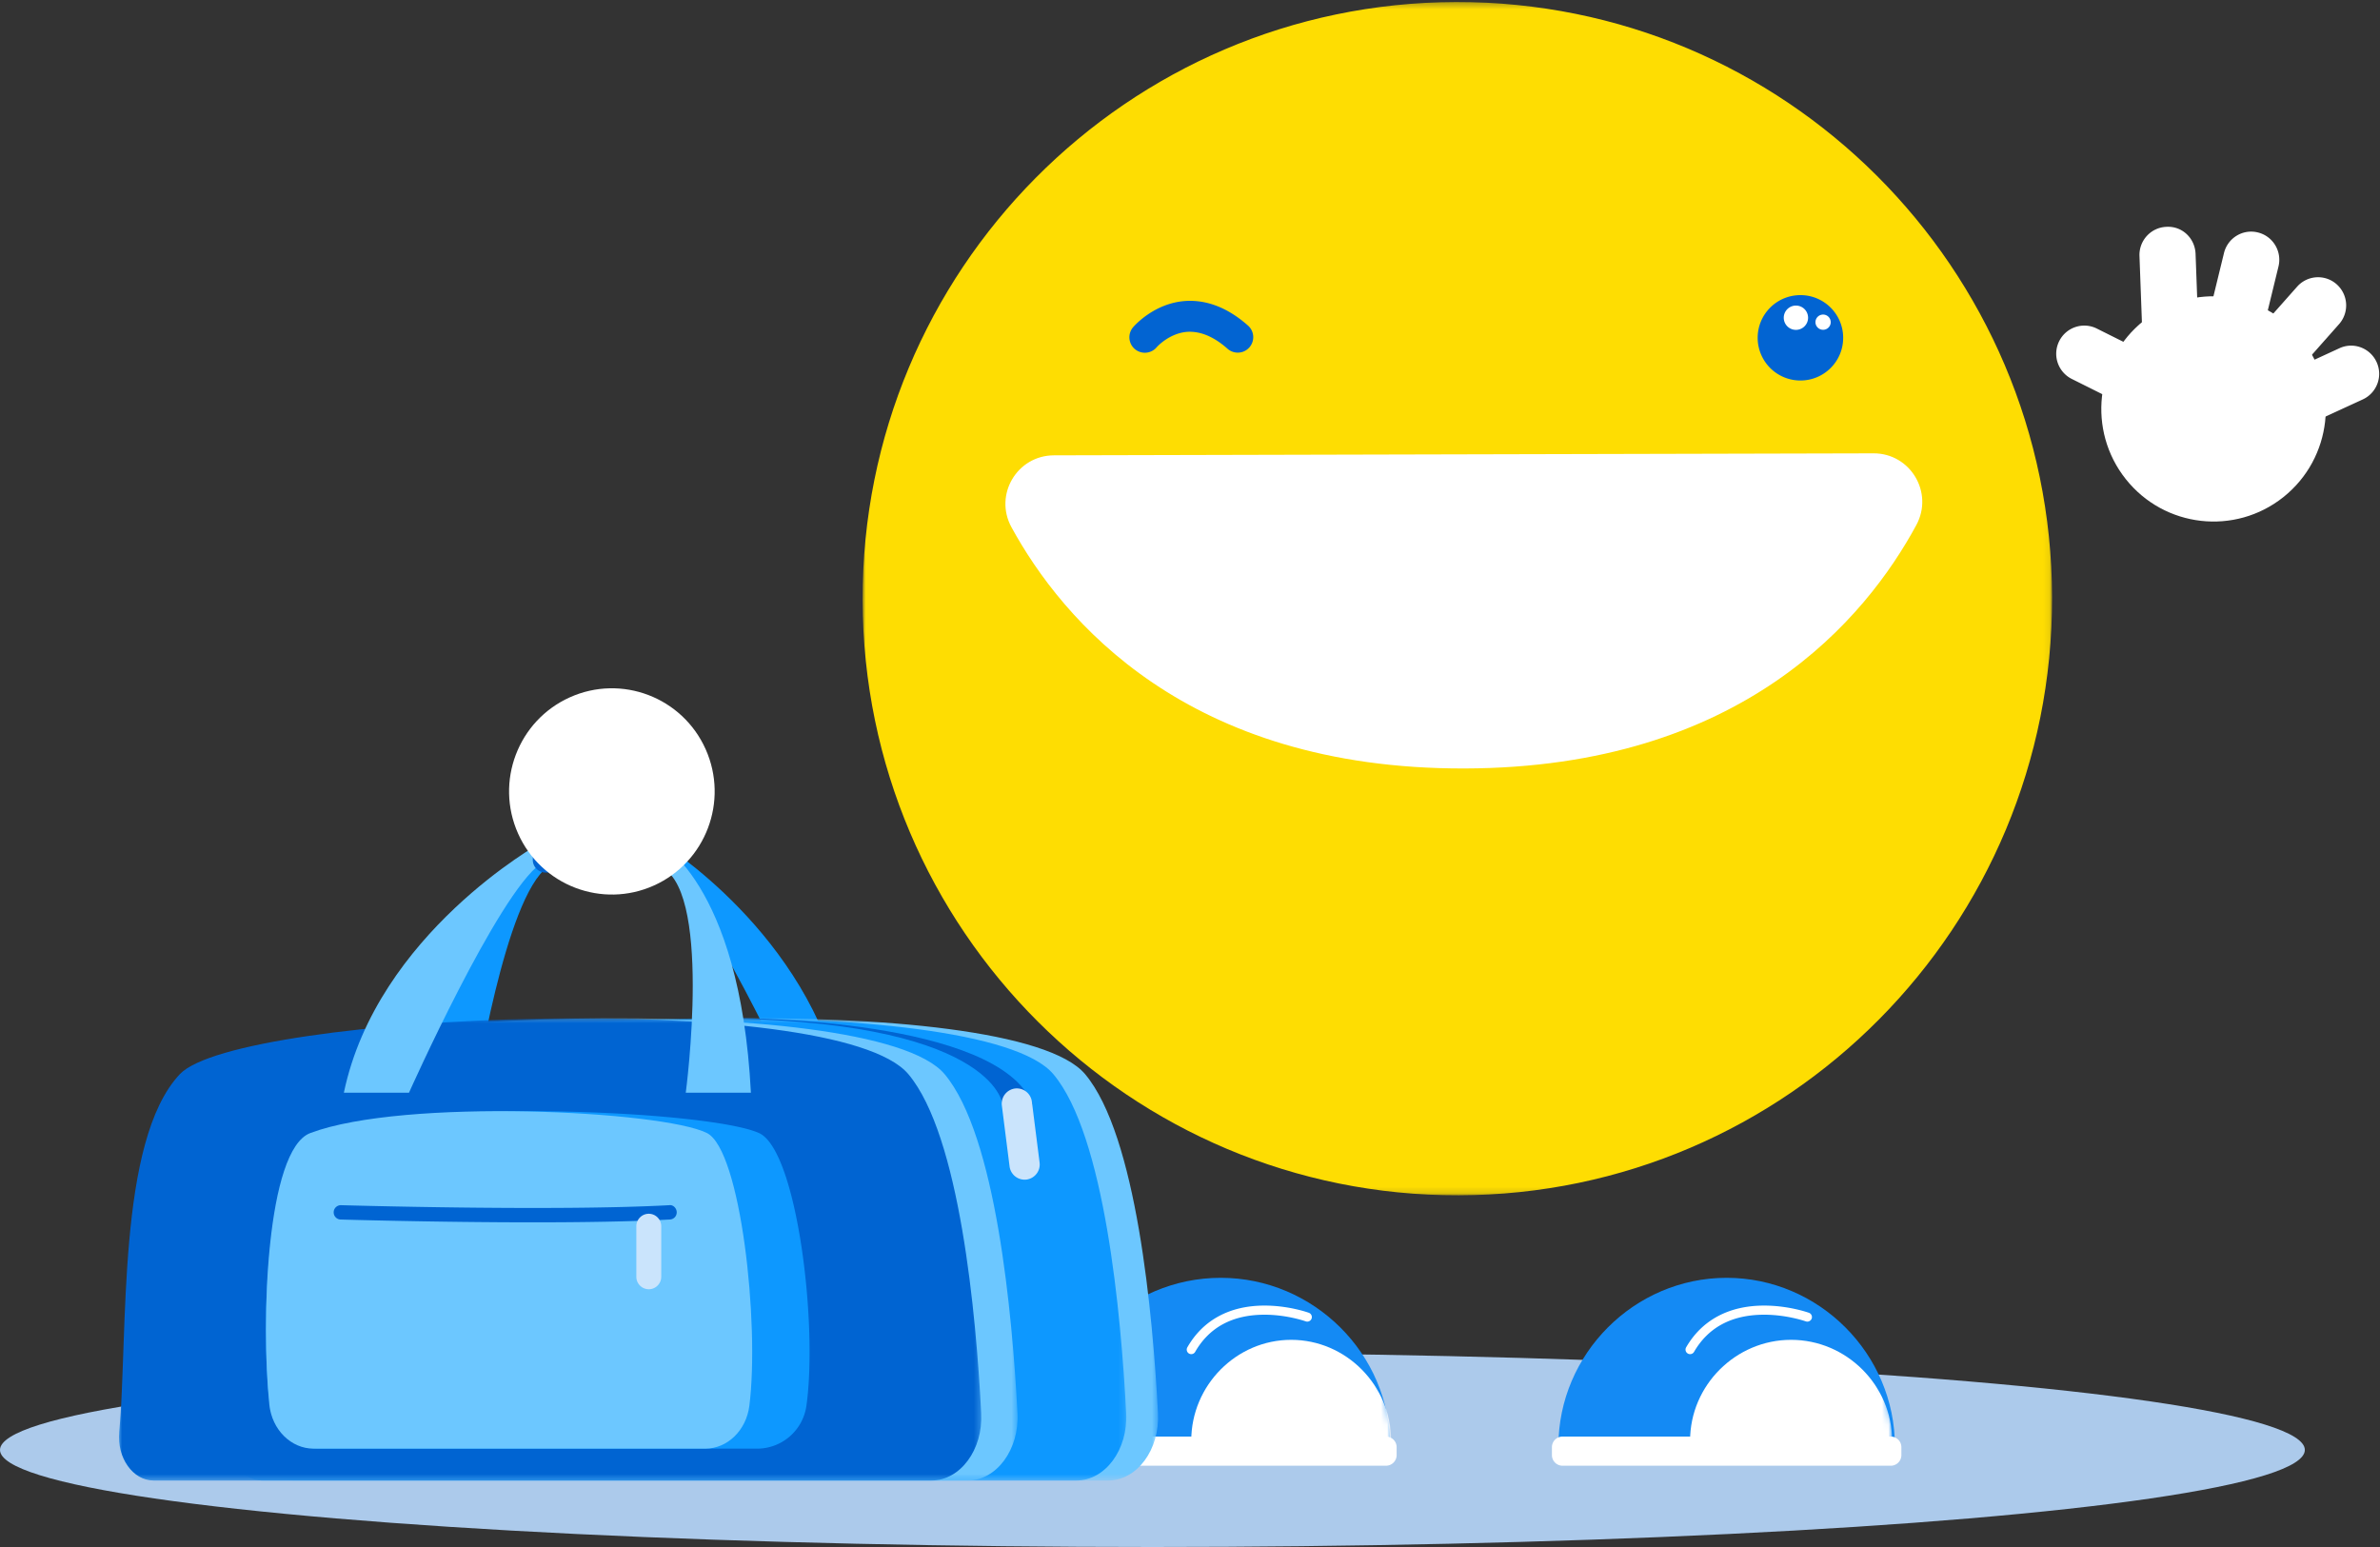 <svg xmlns="http://www.w3.org/2000/svg" xmlns:xlink="http://www.w3.org/1999/xlink" width="380" height="247" viewBox="0 0 380 247">
    <rect x="0" y="0" width="380" height="247" fill="#333333" stroke="none"/>
    <defs>
        <path id="a" d="M.578 27.015h53.536C54.114 12.206 42.029.023 27.347.023 12.662.023.577 12.206.577 27.015z"/>
        <path id="c" d="M.578 27.015h53.536C54.114 12.206 42.029.023 27.347.023 12.662.023.577 12.206.577 27.015"/>
        <path id="e" d="M0 27.015h54.095c0-14.809-12.21-26.992-27.049-26.992C12.21.023.001 12.206.001 27.015z"/>
        <path id="g" d="M0 27.015h54.095c0-14.809-12.21-26.992-27.049-26.992C12.21.023.001 12.206.001 27.015"/>
        <path id="i" d="M.002.325h189.917v190.523H.002z"/>
        <path id="k" d="M.007.725h143.47V74.53H.007z"/>
        <path id="m" d="M.328.725H143.8V74.53H.328z"/>
        <path id="o" d="M0 .725h143.471V74.53H0z"/>
        <path id="q" d="M0 .725h137.682V74.53H0z"/>
        <path id="s" d="M95.24.334C42.512.46-.125 43.252.003 95.908c.126 52.656 42.974 95.241 95.7 95.116 52.725-.129 95.368-42.918 95.24-95.577C190.814 42.925 148.186.427 95.644.334"/>
        <path id="u" d="M95.24.334C42.512.46-.125 43.252.003 95.908c.126 52.656 42.974 95.241 95.7 95.116 52.725-.129 95.368-42.918 95.24-95.577C190.814 42.925 148.186.427 95.644.334"/>
        <path id="w" d="M95.24.334C42.512.46-.125 43.252.003 95.908c.126 52.656 42.974 95.241 95.7 95.116 52.725-.129 95.368-42.918 95.24-95.577C190.814 42.925 148.186.427 95.644.334"/>
        <path id="y" d="M95.24.334C42.512.46-.125 43.252.003 95.908c.126 52.656 42.974 95.241 95.7 95.116 52.725-.129 95.368-42.918 95.24-95.577C190.814 42.925 148.186.427 95.644.334"/>
        <path id="A" d="M95.24.334C42.512.46-.125 43.252.003 95.908c.126 52.656 42.974 95.241 95.7 95.116 52.725-.129 95.368-42.918 95.24-95.577"/>
    </defs>
    <g fill="none" fill-rule="evenodd">
        <ellipse cx="184" cy="231.5" fill="#ACCAEB" rx="184" ry="15.5"/>
        <path fill="#148AF4" d="M194.905 230.92h-27.05c0-14.759 12.212-26.9 27.05-26.9 14.836 0 27.047 12.141 27.047 26.9h-27.047z"/>
        <path fill="#FFF" d="M221.285 234.023h-52.763a1.702 1.702 0 0 1-1.707-1.698v-1.262c0-.937.766-1.695 1.707-1.695h52.763c.941 0 1.707.758 1.707 1.695v1.262c0 .94-.766 1.698-1.707 1.698"/>
        <g transform="translate(168 203)">
            <mask id="b" fill="#fff">
                <use xlink:href="#a"/>
            </mask>
            <path fill="#FFF" d="M38.156 27.015H22.2c0-8.828 7.205-16.093 15.956-16.093 8.754 0 15.959 7.265 15.959 16.093h-15.96z" mask="url(#b)"/>
        </g>
        <g transform="translate(168 203)">
            <mask id="d" fill="#fff">
                <use xlink:href="#c"/>
            </mask>
            <path fill="#FFF" d="M22.2 13.21a.727.727 0 0 1-.623-1.09c2.497-4.361 6.762-6.666 12.326-6.666 3.862 0 6.946 1.106 7.074 1.15a.732.732 0 0 1 .434.933.737.737 0 0 1-.926.44c-.028-.012-2.982-1.066-6.582-1.066-5.093 0-8.821 1.997-11.08 5.935a.714.714 0 0 1-.623.363" mask="url(#d)"/>
        </g>
        <path fill="#148AF4" d="M275.684 230.92H248.82c0-14.759 12.126-26.9 26.864-26.9 14.738 0 26.864 12.141 26.864 26.9h-26.864z"/>
        <path fill="#FFF" d="M301.886 234.023h-52.404a1.695 1.695 0 0 1-1.695-1.698v-1.262c0-.937.757-1.695 1.695-1.695h52.404c.938 0 1.696.758 1.696 1.695v1.262c0 .94-.758 1.698-1.696 1.698"/>
        <g>
            <g transform="translate(248 203)">
                <mask id="f" fill="#fff">
                    <use xlink:href="#e"/>
                </mask>
                <path fill="#FFF" d="M37.972 27.015H21.845c0-8.828 7.281-16.093 16.127-16.093 8.844 0 16.124 7.265 16.124 16.093H37.972z" mask="url(#f)"/>
            </g>
            <g transform="translate(248 203)">
                <mask id="h" fill="#fff">
                    <use xlink:href="#g"/>
                </mask>
                <path fill="#FFF" d="M21.846 13.21a.744.744 0 0 1-.364-.1.723.723 0 0 1-.266-.991c2.526-4.36 6.837-6.665 12.46-6.665 3.9 0 7.015 1.106 7.144 1.15a.73.73 0 0 1 .439.933.747.747 0 0 1-.936.44c-.027-.012-3.013-1.066-6.648-1.066-5.144 0-8.914 1.997-11.199 5.935a.727.727 0 0 1-.63.363" mask="url(#h)"/>
            </g>
        </g>
        <g>
            <path fill="#FFF" d="M339.407 76.493c6.168 7.769 17.444 9.048 25.188 2.861 7.742-6.193 9.017-17.505 2.85-25.274-6.168-7.766-17.447-9.046-25.188-2.855-7.742 6.187-9.017 17.502-2.85 25.268"/>
            <path fill="#FFF" d="M362.447 70.137a4.48 4.48 0 0 1-4.076-2.623 4.5 4.5 0 0 1 2.207-5.961l12.941-5.952c2.244-1.048 4.91-.043 5.94 2.214a4.498 4.498 0 0 1-2.208 5.958l-12.94 5.952a4.402 4.402 0 0 1-1.864.412"/>
            <path fill="#FFF" d="M360.651 63.931a4.47 4.47 0 0 1-2.977-1.133 4.51 4.51 0 0 1-.371-6.35l9.461-10.672a4.468 4.468 0 0 1 6.33-.373 4.51 4.51 0 0 1 .37 6.349l-9.458 10.673a4.47 4.47 0 0 1-3.355 1.506"/>
            <path fill="#FFF" d="M356.061 59.854c-.35 0-.709-.043-1.068-.131-2.405-.587-3.876-3.02-3.288-5.433l3.382-13.877c.585-2.41 3.008-3.9 5.416-3.298 2.405.586 3.875 3.02 3.288 5.433l-3.38 13.876a4.486 4.486 0 0 1-4.35 3.43M346.599 59.475a4.487 4.487 0 0 1-4.475-4.327l-.527-14.274c-.091-2.48 1.839-4.569 4.31-4.657 2.536-.144 4.558 1.844 4.646 4.324l.527 14.274c.091 2.48-1.839 4.569-4.31 4.657-.059.003-.114.003-.171.003"/>
            <path fill="#FFF" d="M342.811 65.986a4.447 4.447 0 0 1-1.994-.474l-10.027-5.008a4.498 4.498 0 0 1-2.013-6.029 4.472 4.472 0 0 1 6.007-2.018l10.027 5.008a4.498 4.498 0 0 1 2.013 6.029 4.476 4.476 0 0 1-4.013 2.492"/>
            <g transform="translate(137.725)">
                <mask id="j" fill="#fff">
                    <use xlink:href="#i"/>
                </mask>
                <path fill="#FEDD02" d="M189.919 95.356c.128 52.612-42.287 95.364-94.727 95.492-52.446.125-95.065-42.422-95.19-95.034C-.126 43.204 42.286.453 94.73.324c52.446-.125 95.062 42.419 95.19 95.032" mask="url(#j)"/>
            </g>
            <path fill="#0D98FF" d="M65.419 174.462h10.399s4.806-31.22 11.656-36.058v-3.307s-16.728 13.935-22.055 39.365M134.46 174.462h-7.385s-14.649-31.73-21.498-36.565v-3.31s23.556 14.445 28.883 39.875"/>
            <g transform="translate(41.427 161.857)">
                <mask id="l" fill="#fff">
                    <use xlink:href="#k"/>
                </mask>
                <path fill="#6CC7FF" d="M5.542 74.53h129.951c4.627 0 8.268-4.932 7.967-10.753-.816-15.767-3.416-44.34-11.629-54.124-11.565-13.788-107.053-9.858-116.329 0C5.426 20.363 1.478 50.954.044 66.789c-.375 4.128 2.2 7.741 5.498 7.741" mask="url(#l)"/>
            </g>
            <g transform="translate(36.032 161.857)">
                <mask id="n" fill="#fff">
                    <use xlink:href="#m"/>
                </mask>
                <path fill="#0D98FF" d="M5.865 74.53h129.951c4.625 0 8.265-4.932 7.967-10.753-.819-15.767-3.416-44.34-11.629-54.124-11.568-13.788-107.053-9.858-116.329 0C5.75 20.363 1.798 50.954.364 66.789c-.375 4.128 2.204 7.741 5.5 7.741" mask="url(#n)"/>
            </g>
            <g transform="translate(19 161.857)">
                <mask id="p" fill="#fff">
                    <use xlink:href="#o"/>
                </mask>
                <path fill="#6CC7FF" d="M5.536 74.53h129.951c4.624 0 8.265-4.932 7.967-10.753-.819-15.767-3.416-44.34-11.629-54.124-11.565-13.788-107.053-9.858-116.329 0C5.42 20.363 1.47 50.954.035 66.789c-.375 4.128 2.204 7.741 5.5 7.741" mask="url(#p)"/>
            </g>
            <g transform="translate(19 161.857)">
                <mask id="r" fill="#fff">
                    <use xlink:href="#q"/>
                </mask>
                <path fill="#0064D2" d="M5.536 74.53H129.7c4.624 0 8.268-4.932 7.964-10.753-.816-15.767-3.416-44.34-11.626-54.124C114.47-4.135 18.985-.205 9.709 9.653-.367 20.363 1.47 50.954.035 66.789c-.375 4.128 2.204 7.741 5.5 7.741" mask="url(#r)"/>
            </g>
            <path fill="#0D98FF" d="M50.382 180.907c16.706-5.635 62.878-3.564 70.805 0 6.022 2.709 9.419 30.398 7.568 43.54a7.956 7.956 0 0 1-7.881 6.85H50.969a7.954 7.954 0 0 1-7.906-7.05c-1.522-13.229-.53-40.695 7.319-43.34"/>
            <path fill="#6CC7FF" d="M49.546 180.907c14.941-5.635 56.242-3.564 63.332 0 5.386 2.709 8.424 30.398 6.768 43.54-.497 3.936-3.501 6.85-7.048 6.85H50.073c-3.614 0-6.66-3.024-7.072-7.05-1.364-13.229-.478-40.695 6.545-43.34"/>
            <path fill="#0064D2" d="M85.114 195.162c-15.465 0-30.525-.445-30.753-.448a1.146 1.146 0 0 1 .034-2.29h.033c.338.005 34.165.998 52.418.002.606-.098 1.166.446 1.2 1.078a1.139 1.139 0 0 1-1.075 1.206c-6.155.34-14.058.452-21.857.452"/>
            <path fill="#CAE4FC" d="M103.587 205.848a1.997 1.997 0 0 1-1.988-1.994v-8.065c0-1.097.895-1.995 1.988-1.995s1.988.898 1.988 1.995v8.065a1.997 1.997 0 0 1-1.988 1.994"/>
            <path fill="#0064D2" d="M164.85 176.263h-4.795s-1.392-13.678-47.439-13.678h5.708s41.07 0 46.525 13.678"/>
            <path fill="#CAE4FC" d="M163.895 188.333a2.424 2.424 0 0 1-2.703-2.098l-1.233-9.727a2.435 2.435 0 0 1 2.094-2.712 2.426 2.426 0 0 1 2.7 2.101l1.233 9.724a2.43 2.43 0 0 1-2.091 2.712"/>
            <path fill="#6CC7FF" d="M54.904 174.462h10.399s14.18-31.73 21.03-36.565v-3.31s-26.102 14.445-31.43 39.875M119.893 174.462h-10.402s4.49-33.69-4.542-36.235l-.198-4.022s13.383 6.236 15.142 40.257"/>
            <path fill="#0064D2" d="M103.56 139.312H87.083a2.019 2.019 0 0 1-2.015-2.021v-2.205c0-1.118.904-2.022 2.015-2.022h16.479c1.114 0 2.015.904 2.015 2.022v2.205a2.017 2.017 0 0 1-2.015 2.021"/>
            <path fill="#FFF" d="M104.414 141.382c-8.272 3.723-17.98.015-21.69-8.282-3.714-8.295-.016-18.037 8.252-21.76 8.271-3.722 17.98-.015 21.69 8.283 3.711 8.294.016 18.036-8.252 21.759"/>
        </g>
        <g>
            <g transform="translate(130 3)">
                <mask id="t" fill="#fff">
                    <use xlink:href="#s"/>
                </mask>
                <path fill="#FFF" d="M38.273 69.7l130.866-.318c5.888-.012 9.631 6.263 6.834 11.441-8.01 14.822-27.806 38.767-72.145 38.874-44.342.11-64.254-23.74-72.338-38.525-2.821-5.166.894-11.456 6.783-11.472" mask="url(#t)"/>
            </g>
            <g transform="translate(130 3)">
                <mask id="v" fill="#fff">
                    <use xlink:href="#u"/>
                </mask>
                <path fill="#0264D2" d="M164.287 50.922c.01 3.762-3.036 6.822-6.81 6.831a6.821 6.821 0 0 1-6.84-6.8c-.01-3.766 3.039-6.823 6.813-6.832 3.767-.01 6.83 3.038 6.837 6.8" mask="url(#v)"/>
            </g>
            <g transform="translate(130 3)">
                <mask id="x" fill="#fff">
                    <use xlink:href="#w"/>
                </mask>
                <path fill="#FFF" d="M158.686 47.722a1.942 1.942 0 0 1-3.884.01c0-1.07.87-1.939 1.938-1.942a1.938 1.938 0 0 1 1.946 1.932" mask="url(#x)"/>
            </g>
            <g transform="translate(130 3)">
                <mask id="z" fill="#fff">
                    <use xlink:href="#y"/>
                </mask>
                <path fill="#FFF" d="M162.3 48.436a1.216 1.216 0 0 1-1.213 1.22 1.221 1.221 0 0 1-1.224-1.214c0-.673.545-1.217 1.218-1.217a1.213 1.213 0 0 1 1.218 1.21" mask="url(#z)"/>
            </g>
            <g transform="translate(130 3)">
                <mask id="B" fill="#fff">
                    <use xlink:href="#A"/>
                </mask>
                <path fill="#0264D2" d="M51.198 52.738a2.47 2.47 0 0 1-.294-3.478c.132-.156 3.297-3.84 8.325-4.2 3.428-.235 6.834 1.079 10.06 3.946a2.47 2.47 0 0 1-3.284 3.69c-2.194-1.95-4.33-2.831-6.424-2.715-2.923.214-4.882 2.436-4.9 2.46a2.468 2.468 0 0 1-1.888.878c-.567 0-1.13-.19-1.595-.58z" mask="url(#B)"/>
            </g>
        </g>
    </g>
</svg>
